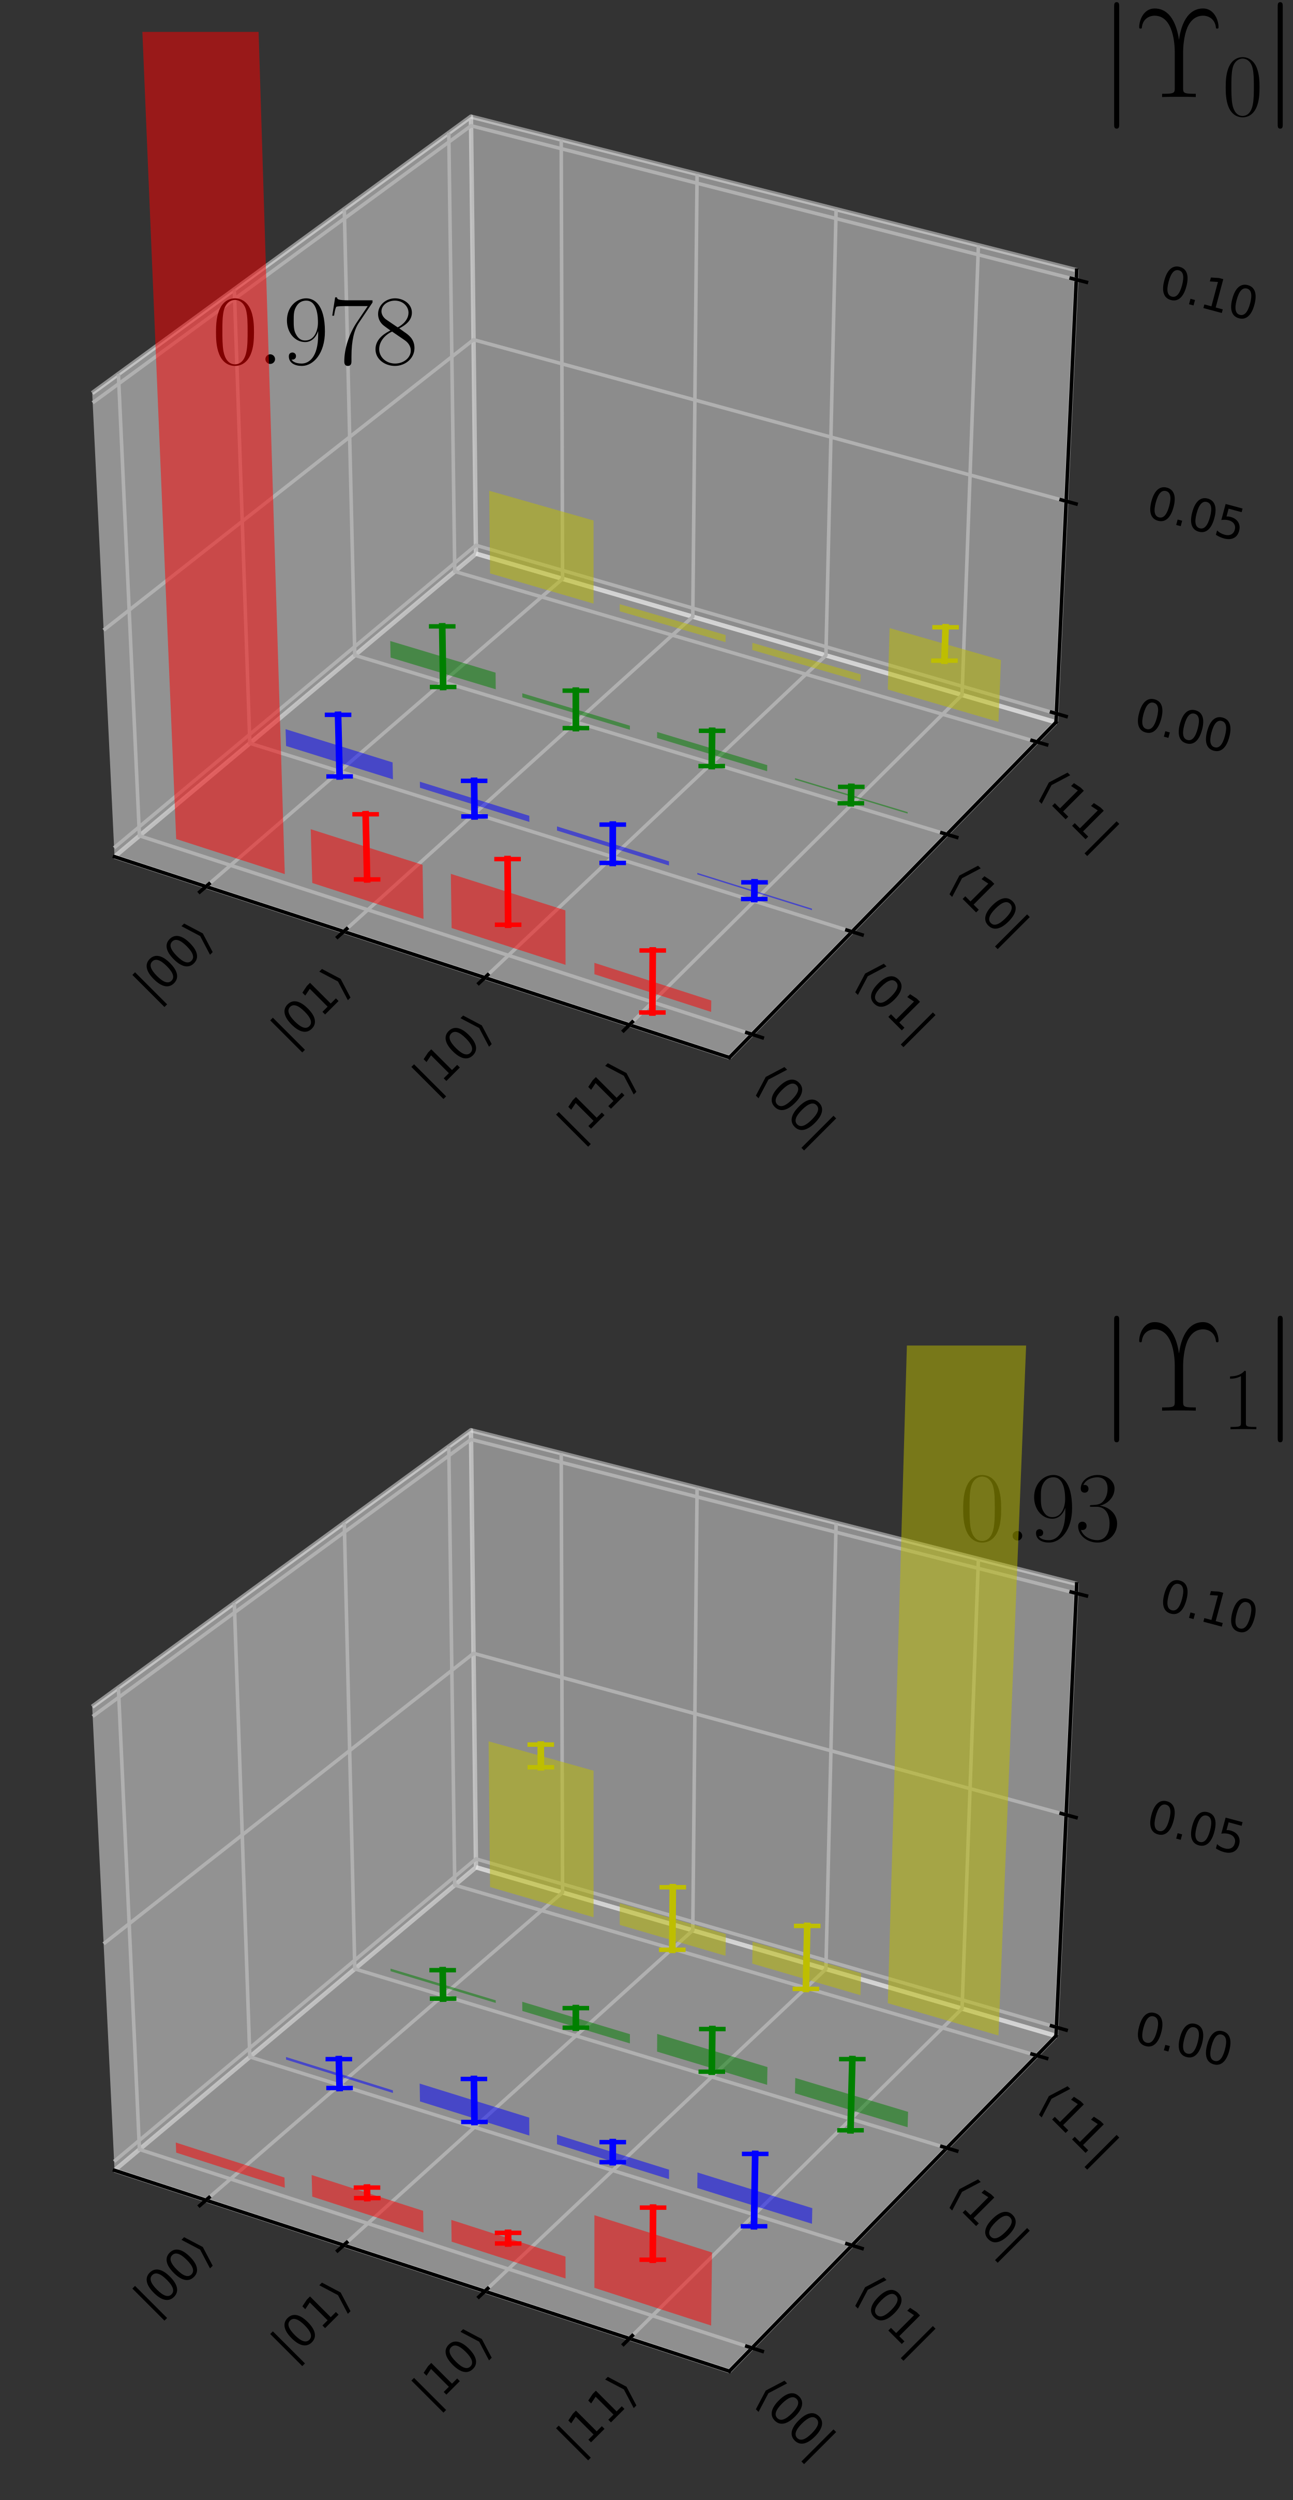 <?xml version="1.0" encoding="utf-8" standalone="no"?>
<!DOCTYPE svg PUBLIC "-//W3C//DTD SVG 1.1//EN"
  "http://www.w3.org/Graphics/SVG/1.1/DTD/svg11.dtd">
<svg height="564.289pt" version="1.1" viewBox="0 0 291.894 564.289" width="291.894pt" xmlns="http://www.w3.org/2000/svg" xmlns:xlink="http://www.w3.org/1999/xlink">
 <rect x="0" y="0" width="291.894" height="564.289" fill="#333333" stroke="none"/>
 <defs>
  <style type="text/css">*{stroke-linecap:butt;stroke-linejoin:round;}</style>
 </defs>
 <g id="figure_1">
  <g id="patch_1">
   <path d="M 0 564.289 
L 291.894 564.289 
L 291.894 0 
L 0 0 
z
" style="fill:none;"/>
  </g>
  <g id="patch_2">
   <path d="M 7.2 254.291 
L 254.291 254.291 
L 254.291 7.2 
L 7.2 7.2 
z
" style="fill:none;"/>
  </g>
  <g id="pane3d_1">
   <g id="patch_3">
    <path d="M 25.857 193.366 
L 107.455 124.97 
L 106.32 26.329 
L 20.818 88.725 
" style="fill:#f2f2f2;opacity:0.5;stroke:#f2f2f2;stroke-linejoin:miter;"/>
   </g>
  </g>
  <g id="pane3d_2">
   <g id="patch_4">
    <path d="M 107.455 124.97 
L 238.389 163.027 
L 243.062 60.989 
L 106.32 26.329 
" style="fill:#e6e6e6;opacity:0.5;stroke:#e6e6e6;stroke-linejoin:miter;"/>
   </g>
  </g>
  <g id="pane3d_3">
   <g id="patch_5">
    <path d="M 25.857 193.366 
L 164.654 238.697 
L 238.389 163.027 
L 107.455 124.97 
" style="fill:#ececec;opacity:0.5;stroke:#ececec;stroke-linejoin:miter;"/>
   </g>
  </g>
  <g id="axis3d_1">
   <g id="line2d_1">
    <path d="M 25.857 193.366 
L 164.654 238.697 
" style="fill:none;stroke:#000000;stroke-linecap:square;stroke-width:0.8;"/>
   </g>
   <g id="Line3DCollection_1">
    <path d="M 46.496 200.107 
L 126.998 130.65 
L 126.694 31.494 
" style="fill:none;stroke:#b0b0b0;stroke-width:0.8;"/>
    <path d="M 77.595 210.264 
L 156.397 139.195 
L 157.365 39.268 
" style="fill:none;stroke:#b0b0b0;stroke-width:0.8;"/>
    <path d="M 109.451 220.668 
L 186.451 147.931 
L 188.751 47.223 
" style="fill:none;stroke:#b0b0b0;stroke-width:0.8;"/>
    <path d="M 142.092 231.329 
L 217.184 156.864 
L 220.877 55.366 
" style="fill:none;stroke:#b0b0b0;stroke-width:0.8;"/>
   </g>
   <g id="xtick_1">
    <g id="line2d_2">
     <path d="M 47.198 199.502 
L 45.091 201.32 
" style="fill:none;stroke:#000000;stroke-linecap:square;stroke-width:0.8;"/>
    </g>
    <g id="text_1">
     <!-- $|00\rangle$ -->
     <g transform="translate(34.538 226.551)rotate(-45)scale(0.1 -0.1)">
      <defs>
       <path d="M 1344 4891 
L 1344 -1509 
L 813 -1509 
L 813 4891 
L 1344 4891 
z
" id="DejaVuSans-7c" transform="scale(0.016)"/>
       <path d="M 2034 4250 
Q 1547 4250 1301 3770 
Q 1056 3291 1056 2328 
Q 1056 1369 1301 889 
Q 1547 409 2034 409 
Q 2525 409 2770 889 
Q 3016 1369 3016 2328 
Q 3016 3291 2770 3770 
Q 2525 4250 2034 4250 
z
M 2034 4750 
Q 2819 4750 3233 4129 
Q 3647 3509 3647 2328 
Q 3647 1150 3233 529 
Q 2819 -91 2034 -91 
Q 1250 -91 836 529 
Q 422 1150 422 2328 
Q 422 3509 836 4129 
Q 1250 4750 2034 4750 
z
" id="DejaVuSans-30" transform="scale(0.016)"/>
       <path d="M 1925 2006 
L 1044 -844 
L 513 -844 
L 1394 2006 
L 513 4856 
L 1044 4856 
L 1925 2006 
z
" id="DejaVuSans-27e9" transform="scale(0.016)"/>
      </defs>
      <use transform="translate(0 0.578)" xlink:href="#DejaVuSans-7c"/>
      <use transform="translate(33.691 0.578)" xlink:href="#DejaVuSans-30"/>
      <use transform="translate(97.314 0.578)" xlink:href="#DejaVuSans-30"/>
      <use transform="translate(160.938 0.578)" xlink:href="#DejaVuSans-27e9"/>
     </g>
    </g>
   </g>
   <g id="xtick_2">
    <g id="line2d_3">
     <path d="M 78.282 209.644 
L 76.217 211.506 
" style="fill:none;stroke:#000000;stroke-linecap:square;stroke-width:0.8;"/>
    </g>
    <g id="text_2">
     <!-- $|01\rangle$ -->
     <g transform="translate(65.652 236.808)rotate(-45)scale(0.1 -0.1)">
      <defs>
       <path d="M 794 531 
L 1825 531 
L 1825 4091 
L 703 3866 
L 703 4441 
L 1819 4666 
L 2450 4666 
L 2450 531 
L 3481 531 
L 3481 0 
L 794 0 
L 794 531 
z
" id="DejaVuSans-31" transform="scale(0.016)"/>
      </defs>
      <use transform="translate(0 0.578)" xlink:href="#DejaVuSans-7c"/>
      <use transform="translate(33.691 0.578)" xlink:href="#DejaVuSans-30"/>
      <use transform="translate(97.314 0.578)" xlink:href="#DejaVuSans-31"/>
      <use transform="translate(160.938 0.578)" xlink:href="#DejaVuSans-27e9"/>
     </g>
    </g>
   </g>
   <g id="xtick_3">
    <g id="line2d_4">
     <path d="M 110.123 220.033 
L 108.103 221.94 
" style="fill:none;stroke:#000000;stroke-linecap:square;stroke-width:0.8;"/>
    </g>
    <g id="text_3">
     <!-- $|10\rangle$ -->
     <g transform="translate(97.525 247.316)rotate(-45)scale(0.1 -0.1)">
      <use transform="translate(0 0.578)" xlink:href="#DejaVuSans-7c"/>
      <use transform="translate(33.691 0.578)" xlink:href="#DejaVuSans-31"/>
      <use transform="translate(97.314 0.578)" xlink:href="#DejaVuSans-30"/>
      <use transform="translate(160.938 0.578)" xlink:href="#DejaVuSans-27e9"/>
     </g>
    </g>
   </g>
   <g id="xtick_4">
    <g id="line2d_5">
     <path d="M 142.748 230.678 
L 140.777 232.633 
" style="fill:none;stroke:#000000;stroke-linecap:square;stroke-width:0.8;"/>
    </g>
    <g id="text_4">
     <!-- $|11\rangle$ -->
     <g transform="translate(130.186 258.083)rotate(-45)scale(0.1 -0.1)">
      <use transform="translate(0 0.578)" xlink:href="#DejaVuSans-7c"/>
      <use transform="translate(33.691 0.578)" xlink:href="#DejaVuSans-31"/>
      <use transform="translate(97.314 0.578)" xlink:href="#DejaVuSans-31"/>
      <use transform="translate(160.938 0.578)" xlink:href="#DejaVuSans-27e9"/>
     </g>
    </g>
   </g>
  </g>
  <g id="axis3d_2">
   <g id="line2d_6">
    <path d="M 238.389 163.027 
L 164.654 238.697 
" style="fill:none;stroke:#000000;stroke-linecap:square;stroke-width:0.8;"/>
   </g>
   <g id="Line3DCollection_2">
    <path d="M 26.731 84.41 
L 31.48 188.653 
L 169.756 233.462 
" style="fill:none;stroke:#b0b0b0;stroke-width:0.8;"/>
    <path d="M 52.896 65.316 
L 56.398 167.766 
L 192.329 210.297 
" style="fill:none;stroke:#b0b0b0;stroke-width:0.8;"/>
    <path d="M 77.725 47.197 
L 80.096 147.902 
L 213.739 188.324 
" style="fill:none;stroke:#b0b0b0;stroke-width:0.8;"/>
    <path d="M 101.316 29.982 
L 102.661 128.987 
L 234.076 167.454 
" style="fill:none;stroke:#b0b0b0;stroke-width:0.8;"/>
   </g>
   <g id="xtick_5">
    <g id="line2d_7">
     <path d="M 168.591 233.084 
L 172.09 234.218 
" style="fill:none;stroke:#000000;stroke-linecap:square;stroke-width:0.8;"/>
    </g>
    <g id="text_5">
     <!-- $\langle00|$ -->
     <g transform="translate(169.91 244.741)rotate(-315)scale(0.1 -0.1)">
      <defs>
       <path d="M 572 2006 
L 1453 4856 
L 1984 4856 
L 1103 2006 
L 1984 -844 
L 1453 -844 
L 572 2006 
z
" id="DejaVuSans-27e8" transform="scale(0.016)"/>
      </defs>
      <use transform="translate(0 0.578)" xlink:href="#DejaVuSans-27e8"/>
      <use transform="translate(39.014 0.578)" xlink:href="#DejaVuSans-30"/>
      <use transform="translate(102.637 0.578)" xlink:href="#DejaVuSans-30"/>
      <use transform="translate(166.26 0.578)" xlink:href="#DejaVuSans-7c"/>
     </g>
    </g>
   </g>
   <g id="xtick_6">
    <g id="line2d_8">
     <path d="M 191.185 209.939 
L 194.619 211.014 
" style="fill:none;stroke:#000000;stroke-linecap:square;stroke-width:0.8;"/>
    </g>
    <g id="text_6">
     <!-- $\langle 01|$ -->
     <g transform="translate(192.341 221.416)rotate(-315)scale(0.1 -0.1)">
      <use transform="translate(0 0.578)" xlink:href="#DejaVuSans-27e8"/>
      <use transform="translate(39.014 0.578)" xlink:href="#DejaVuSans-30"/>
      <use transform="translate(102.637 0.578)" xlink:href="#DejaVuSans-31"/>
      <use transform="translate(166.26 0.578)" xlink:href="#DejaVuSans-7c"/>
     </g>
    </g>
   </g>
   <g id="xtick_7">
    <g id="line2d_9">
     <path d="M 212.616 187.984 
L 215.989 189.005 
" style="fill:none;stroke:#000000;stroke-linecap:square;stroke-width:0.8;"/>
    </g>
    <g id="text_7">
     <!-- $\langle 10|$ -->
     <g transform="translate(213.617 199.291)rotate(-315)scale(0.1 -0.1)">
      <use transform="translate(0 0.578)" xlink:href="#DejaVuSans-27e8"/>
      <use transform="translate(39.014 0.578)" xlink:href="#DejaVuSans-31"/>
      <use transform="translate(102.637 0.578)" xlink:href="#DejaVuSans-30"/>
      <use transform="translate(166.26 0.578)" xlink:href="#DejaVuSans-7c"/>
     </g>
    </g>
   </g>
   <g id="xtick_8">
    <g id="line2d_10">
     <path d="M 232.973 167.131 
L 236.285 168.1 
" style="fill:none;stroke:#000000;stroke-linecap:square;stroke-width:0.8;"/>
    </g>
    <g id="text_8">
     <!-- $\langle 11|$ -->
     <g transform="translate(233.825 178.277)rotate(-315)scale(0.1 -0.1)">
      <use transform="translate(0 0.578)" xlink:href="#DejaVuSans-27e8"/>
      <use transform="translate(39.014 0.578)" xlink:href="#DejaVuSans-31"/>
      <use transform="translate(102.637 0.578)" xlink:href="#DejaVuSans-31"/>
      <use transform="translate(166.26 0.578)" xlink:href="#DejaVuSans-7c"/>
     </g>
    </g>
   </g>
  </g>
  <g id="axis3d_3">
   <g id="line2d_11">
    <path d="M 238.389 163.027 
L 243.062 60.989 
" style="fill:none;stroke:#000000;stroke-linecap:square;stroke-width:0.8;"/>
   </g>
   <g id="Line3DCollection_3">
    <path d="M 238.479 161.072 
L 107.433 123.076 
L 25.761 191.365 
" style="fill:none;stroke:#b0b0b0;stroke-width:0.8;"/>
    <path d="M 240.675 113.126 
L 106.899 76.678 
L 23.395 142.236 
" style="fill:none;stroke:#b0b0b0;stroke-width:0.8;"/>
    <path d="M 242.964 63.12 
L 106.344 28.384 
L 20.923 90.913 
" style="fill:none;stroke:#b0b0b0;stroke-width:0.8;"/>
   </g>
   <g id="xtick_9">
    <g id="line2d_12">
     <path d="M 237.379 160.753 
L 240.681 161.711 
" style="fill:none;stroke:#000000;stroke-linecap:square;stroke-width:0.8;"/>
    </g>
    <g id="text_9">
     <!-- 0.00 -->
     <g transform="translate(255.54 164.349)rotate(-345)scale(0.1 -0.1)">
      <defs>
       <path d="M 684 794 
L 1344 794 
L 1344 0 
L 684 0 
L 684 794 
z
" id="DejaVuSans-2e" transform="scale(0.016)"/>
      </defs>
      <use xlink:href="#DejaVuSans-30"/>
      <use x="63.623" xlink:href="#DejaVuSans-2e"/>
      <use x="95.41" xlink:href="#DejaVuSans-30"/>
      <use x="159.033" xlink:href="#DejaVuSans-30"/>
     </g>
    </g>
   </g>
   <g id="xtick_10">
    <g id="line2d_13">
     <path d="M 239.551 112.82 
L 242.925 113.739 
" style="fill:none;stroke:#000000;stroke-linecap:square;stroke-width:0.8;"/>
    </g>
    <g id="text_10">
     <!-- 0.05 -->
     <g transform="translate(258.321 116.565)rotate(-345)scale(0.1 -0.1)">
      <defs>
       <path d="M 691 4666 
L 3169 4666 
L 3169 4134 
L 1269 4134 
L 1269 2991 
Q 1406 3038 1543 3061 
Q 1681 3084 1819 3084 
Q 2600 3084 3056 2656 
Q 3513 2228 3513 1497 
Q 3513 744 3044 326 
Q 2575 -91 1722 -91 
Q 1428 -91 1123 -41 
Q 819 9 494 109 
L 494 744 
Q 775 591 1075 516 
Q 1375 441 1709 441 
Q 2250 441 2565 725 
Q 2881 1009 2881 1497 
Q 2881 1984 2565 2268 
Q 2250 2553 1709 2553 
Q 1456 2553 1204 2497 
Q 953 2441 691 2322 
L 691 4666 
z
" id="DejaVuSans-35" transform="scale(0.016)"/>
      </defs>
      <use xlink:href="#DejaVuSans-30"/>
      <use x="63.623" xlink:href="#DejaVuSans-2e"/>
      <use x="95.41" xlink:href="#DejaVuSans-30"/>
      <use x="159.033" xlink:href="#DejaVuSans-35"/>
     </g>
    </g>
   </g>
   <g id="xtick_11">
    <g id="line2d_14">
     <path d="M 241.815 62.828 
L 245.265 63.705 
" style="fill:none;stroke:#000000;stroke-linecap:square;stroke-width:0.8;"/>
    </g>
    <g id="text_11">
     <!-- 0.10 -->
     <g transform="translate(261.221 66.739)rotate(-345)scale(0.1 -0.1)">
      <use xlink:href="#DejaVuSans-30"/>
      <use x="63.623" xlink:href="#DejaVuSans-2e"/>
      <use x="95.41" xlink:href="#DejaVuSans-31"/>
      <use x="159.033" xlink:href="#DejaVuSans-30"/>
     </g>
    </g>
   </g>
  </g>
  <g id="axes_1">
   <g id="line2d_15">
    <path clip-path="url(#p46cfccfe9d)" style="fill:none;stroke:#ff0000;stroke-linecap:square;stroke-width:1.5;"/>
    <defs>
     <path d="M 3 0 
L -3 -0 
" id="m1742c329cd" style="stroke:#ff0000;"/>
    </defs>
    <g clip-path="url(#p46cfccfe9d)"/>
   </g>
   <g id="line2d_16">
    <path clip-path="url(#p46cfccfe9d)" d="M 82.541 183.79 
L 82.876 198.494 
" style="fill:none;stroke:#ff0000;stroke-linecap:square;stroke-width:1.5;"/>
    <g clip-path="url(#p46cfccfe9d)">
     <use style="fill:#ff0000;stroke:#ff0000;" x="82.541" xlink:href="#m1742c329cd" y="183.79"/>
     <use style="fill:#ff0000;stroke:#ff0000;" x="82.876" xlink:href="#m1742c329cd" y="198.494"/>
    </g>
   </g>
   <g id="line2d_17">
    <path clip-path="url(#p46cfccfe9d)" d="M 114.581 193.911 
L 114.71 208.727 
" style="fill:none;stroke:#ff0000;stroke-linecap:square;stroke-width:1.5;"/>
    <g clip-path="url(#p46cfccfe9d)">
     <use style="fill:#ff0000;stroke:#ff0000;" x="114.581" xlink:href="#m1742c329cd" y="193.911"/>
     <use style="fill:#ff0000;stroke:#ff0000;" x="114.71" xlink:href="#m1742c329cd" y="208.727"/>
    </g>
   </g>
   <g id="line2d_18">
    <path clip-path="url(#p46cfccfe9d)" d="M 147.354 214.539 
L 147.271 228.536 
" style="fill:none;stroke:#ff0000;stroke-linecap:square;stroke-width:1.5;"/>
    <g clip-path="url(#p46cfccfe9d)">
     <use style="fill:#ff0000;stroke:#ff0000;" x="147.354" xlink:href="#m1742c329cd" y="214.539"/>
     <use style="fill:#ff0000;stroke:#ff0000;" x="147.271" xlink:href="#m1742c329cd" y="228.536"/>
    </g>
   </g>
   <g id="line2d_19">
    <path clip-path="url(#p46cfccfe9d)" d="M 76.316 161.346 
L 76.669 175.252 
" style="fill:none;stroke:#0000ff;stroke-linecap:square;stroke-width:1.5;"/>
    <defs>
     <path d="M 3 0 
L -3 -0 
" id="meba7ae4711" style="stroke:#0000ff;"/>
    </defs>
    <g clip-path="url(#p46cfccfe9d)">
     <use style="fill:#0000ff;stroke:#0000ff;" x="76.316" xlink:href="#meba7ae4711" y="161.346"/>
     <use style="fill:#0000ff;stroke:#0000ff;" x="76.669" xlink:href="#meba7ae4711" y="175.252"/>
    </g>
   </g>
   <g id="line2d_20">
    <path clip-path="url(#p46cfccfe9d)" d="M 107.031 176.252 
L 107.127 184.28 
" style="fill:none;stroke:#0000ff;stroke-linecap:square;stroke-width:1.5;"/>
    <g clip-path="url(#p46cfccfe9d)">
     <use style="fill:#0000ff;stroke:#0000ff;" x="107.031" xlink:href="#meba7ae4711" y="176.252"/>
     <use style="fill:#0000ff;stroke:#0000ff;" x="107.127" xlink:href="#meba7ae4711" y="184.28"/>
    </g>
   </g>
   <g id="line2d_21">
    <path clip-path="url(#p46cfccfe9d)" d="M 138.332 186.122 
L 138.316 194.776 
" style="fill:none;stroke:#0000ff;stroke-linecap:square;stroke-width:1.5;"/>
    <g clip-path="url(#p46cfccfe9d)">
     <use style="fill:#0000ff;stroke:#0000ff;" x="138.332" xlink:href="#meba7ae4711" y="186.122"/>
     <use style="fill:#0000ff;stroke:#0000ff;" x="138.316" xlink:href="#meba7ae4711" y="194.776"/>
    </g>
   </g>
   <g id="line2d_22">
    <path clip-path="url(#p46cfccfe9d)" d="M 170.332 199.157 
L 170.271 202.925 
" style="fill:none;stroke:#0000ff;stroke-linecap:square;stroke-width:1.5;"/>
    <g clip-path="url(#p46cfccfe9d)">
     <use style="fill:#0000ff;stroke:#0000ff;" x="170.332" xlink:href="#meba7ae4711" y="199.157"/>
     <use style="fill:#0000ff;stroke:#0000ff;" x="170.271" xlink:href="#meba7ae4711" y="202.925"/>
    </g>
   </g>
   <g id="line2d_23">
    <path clip-path="url(#p46cfccfe9d)" d="M 99.832 141.38 
L 100.035 155.062 
" style="fill:none;stroke:#008000;stroke-linecap:square;stroke-width:1.5;"/>
    <defs>
     <path d="M 3 0 
L -3 -0 
" id="m998e2f1b84" style="stroke:#008000;"/>
    </defs>
    <g clip-path="url(#p46cfccfe9d)">
     <use style="fill:#008000;stroke:#008000;" x="99.832" xlink:href="#m998e2f1b84" y="141.38"/>
     <use style="fill:#008000;stroke:#008000;" x="100.035" xlink:href="#m998e2f1b84" y="155.062"/>
    </g>
   </g>
   <g id="line2d_24">
    <path clip-path="url(#p46cfccfe9d)" d="M 129.991 155.891 
L 130.006 164.344 
" style="fill:none;stroke:#008000;stroke-linecap:square;stroke-width:1.5;"/>
    <g clip-path="url(#p46cfccfe9d)">
     <use style="fill:#008000;stroke:#008000;" x="129.991" xlink:href="#m998e2f1b84" y="155.891"/>
     <use style="fill:#008000;stroke:#008000;" x="130.006" xlink:href="#m998e2f1b84" y="164.344"/>
    </g>
   </g>
   <g id="line2d_25">
    <path clip-path="url(#p46cfccfe9d)" d="M 160.765 164.956 
L 160.672 172.913 
" style="fill:none;stroke:#008000;stroke-linecap:square;stroke-width:1.5;"/>
    <g clip-path="url(#p46cfccfe9d)">
     <use style="fill:#008000;stroke:#008000;" x="160.765" xlink:href="#m998e2f1b84" y="164.956"/>
     <use style="fill:#008000;stroke:#008000;" x="160.672" xlink:href="#m998e2f1b84" y="172.913"/>
    </g>
   </g>
   <g id="line2d_26">
    <path clip-path="url(#p46cfccfe9d)" d="M 192.175 177.602 
L 192.08 181.309 
" style="fill:none;stroke:#008000;stroke-linecap:square;stroke-width:1.5;"/>
    <g clip-path="url(#p46cfccfe9d)">
     <use style="fill:#008000;stroke:#008000;" x="192.175" xlink:href="#m998e2f1b84" y="177.602"/>
     <use style="fill:#008000;stroke:#008000;" x="192.08" xlink:href="#m998e2f1b84" y="181.309"/>
    </g>
   </g>
   <g id="line2d_27">
    <path clip-path="url(#p46cfccfe9d)" d="M 213.466 141.589 
L 213.206 149.117 
" style="fill:none;stroke:#bfbf00;stroke-linecap:square;stroke-width:1.5;"/>
    <defs>
     <path d="M 3 0 
L -3 -0 
" id="m2bb33b32d9" style="stroke:#bfbf00;"/>
    </defs>
    <g clip-path="url(#p46cfccfe9d)">
     <use style="fill:#bfbf00;stroke:#bfbf00;" x="213.466" xlink:href="#m2bb33b32d9" y="141.589"/>
     <use style="fill:#bfbf00;stroke:#bfbf00;" x="213.206" xlink:href="#m2bb33b32d9" y="149.117"/>
    </g>
   </g>
   <g id="patch_6">
    <path clip-path="url(#p46cfccfe9d)" d="M 110.632 129.422 
L 133.995 136.244 
L 133.994 117.485 
L 110.443 110.773 
L 110.632 129.422 
" style="fill:#bfbf00;opacity:0.5;"/>
   </g>
   <g id="text_12">
    <!-- $0.978$ -->
    <g transform="translate(47.912 82.146)scale(0.22 -0.22)">
     <defs>
      <path d="M 2688 2038 
C 2688 2430 2682 3099 2413 3613 
C 2176 4063 1798 4224 1466 4224 
C 1158 4224 768 4082 525 3620 
C 269 3137 243 2539 243 2038 
C 243 1671 250 1112 448 623 
C 723 -39 1216 -128 1466 -128 
C 1760 -128 2208 -7 2470 604 
C 2662 1048 2688 1568 2688 2038 
z
M 1466 -26 
C 1056 -26 813 328 723 816 
C 653 1196 653 1749 653 2109 
C 653 2604 653 3015 736 3407 
C 858 3954 1216 4121 1466 4121 
C 1728 4121 2067 3947 2189 3420 
C 2272 3054 2278 2623 2278 2109 
C 2278 1691 2278 1176 2202 797 
C 2067 96 1690 -26 1466 -26 
z
" id="CMR17-30" transform="scale(0.016)"/>
      <path d="M 1178 307 
C 1178 492 1024 620 870 620 
C 685 620 557 467 557 313 
C 557 128 710 0 864 0 
C 1050 0 1178 153 1178 307 
z
" id="CMMI12-3a" transform="scale(0.016)"/>
      <path d="M 2253 1871 
C 2253 448 1670 25 1190 25 
C 1043 25 685 43 538 281 
C 704 256 826 345 826 505 
C 826 678 685 736 595 736 
C 538 736 365 710 365 492 
C 365 68 742 -128 1203 -128 
C 1939 -128 2688 665 2688 2090 
C 2688 3857 1971 4224 1485 4224 
C 851 4224 243 3664 243 2800 
C 243 2000 762 1408 1414 1408 
C 1952 1408 2189 1910 2253 2122 
L 2253 1871 
z
M 1427 1510 
C 1254 1510 1011 1542 813 1929 
C 678 2181 678 2477 678 2793 
C 678 3174 678 3438 858 3722 
C 947 3857 1114 4076 1485 4076 
C 2240 4076 2240 2909 2240 2651 
C 2240 2193 2035 1510 1427 1510 
z
" id="CMR17-39" transform="scale(0.016)"/>
      <path d="M 2886 3955 
L 2886 4096 
L 1382 4096 
C 634 4096 621 4166 595 4288 
L 480 4288 
L 294 3104 
L 410 3104 
C 429 3226 474 3552 550 3673 
C 589 3724 1062 3724 1171 3724 
L 2579 3724 
L 1869 2670 
C 1395 1961 1069 1003 1069 166 
C 1069 89 1069 -128 1299 -128 
C 1530 -128 1530 89 1530 172 
L 1530 466 
C 1530 1514 1709 2204 2003 2644 
L 2886 3955 
z
" id="CMR17-37" transform="scale(0.016)"/>
      <path d="M 1741 2289 
C 2144 2494 2554 2803 2554 3298 
C 2554 3884 1990 4224 1472 4224 
C 890 4224 378 3800 378 3215 
C 378 3054 416 2777 666 2533 
C 730 2469 998 2276 1171 2154 
C 883 2006 211 1652 211 945 
C 211 282 838 -128 1459 -128 
C 2144 -128 2720 366 2720 1022 
C 2720 1607 2330 1877 2074 2051 
L 1741 2289 
z
M 902 2855 
C 851 2887 595 3086 595 3388 
C 595 3781 998 4076 1459 4076 
C 1965 4076 2336 3716 2336 3298 
C 2336 2700 1670 2359 1638 2359 
C 1632 2359 1626 2359 1574 2398 
L 902 2855 
z
M 2080 1536 
C 2176 1466 2483 1253 2483 861 
C 2483 385 2010 25 1472 25 
C 890 25 448 443 448 951 
C 448 1459 838 1884 1280 2083 
L 2080 1536 
z
" id="CMR17-38" transform="scale(0.016)"/>
     </defs>
     <use transform="scale(0.996)" xlink:href="#CMR17-30"/>
     <use transform="translate(45.69 0)scale(0.996)" xlink:href="#CMMI12-3a"/>
     <use transform="translate(72.788 0)scale(0.996)" xlink:href="#CMR17-39"/>
     <use transform="translate(118.478 0)scale(0.996)" xlink:href="#CMR17-37"/>
     <use transform="translate(164.169 0)scale(0.996)" xlink:href="#CMR17-38"/>
    </g>
   </g>
   <g id="text_13">
    <!-- $|\Upsilon_0|$ -->
    <g transform="translate(248.116 21.903)scale(0.28 -0.28)">
     <defs>
      <path d="M 1018 4569 
C 1018 4684 1018 4800 890 4800 
C 762 4800 762 4684 762 4569 
L 762 -1370 
C 762 -1485 762 -1600 890 -1600 
C 1018 -1600 1018 -1485 1018 -1370 
L 1018 4569 
z
" id="CMSY10-6a" transform="scale(0.016)"/>
      <path d="M 2515 2262 
C 2515 2544 2554 3089 2726 3506 
C 2906 3922 3187 4115 3533 4115 
C 3738 4115 4115 3999 4173 3531 
C 4179 3480 4179 3461 4237 3461 
C 4301 3461 4307 3480 4307 3544 
C 4307 3884 4083 4480 3526 4480 
C 2554 4480 2355 3236 2310 2909 
L 2304 2909 
C 2253 3243 2048 4480 1075 4480 
C 512 4480 294 3877 294 3544 
C 294 3480 301 3461 365 3461 
C 422 3461 422 3480 429 3531 
C 486 4006 864 4115 1069 4115 
C 2029 4115 2093 2647 2093 2262 
L 2093 461 
C 2093 230 2080 166 1594 166 
L 1453 166 
L 1453 0 
C 1722 12 2035 12 2304 12 
C 2573 12 2886 12 3155 0 
L 3155 166 
L 3014 166 
C 2528 166 2515 230 2515 461 
L 2515 2262 
z
" id="CMR17-7" transform="scale(0.016)"/>
     </defs>
     <use transform="scale(0.996)" xlink:href="#CMSY10-6a"/>
     <use transform="translate(27.674 0)scale(0.996)" xlink:href="#CMR17-7"/>
     <use transform="translate(99.389 -14.944)scale(0.697)" xlink:href="#CMR17-30"/>
     <use transform="translate(131.87 0)scale(0.996)" xlink:href="#CMSY10-6a"/>
    </g>
   </g>
   <g id="patch_7">
    <path clip-path="url(#p46cfccfe9d)" d="M 139.9 137.968 
L 163.785 144.942 
L 163.806 143.335 
L 139.904 136.37 
L 139.9 137.968 
" style="fill:#bfbf00;opacity:0.5;"/>
   </g>
   <g id="patch_8">
    <path clip-path="url(#p46cfccfe9d)" d="M 169.823 146.705 
L 194.247 153.837 
L 194.289 152.218 
L 169.848 145.095 
L 169.823 146.705 
" style="fill:#bfbf00;opacity:0.5;"/>
   </g>
   <g id="patch_9">
    <path clip-path="url(#p46cfccfe9d)" d="M 88.174 148.422 
L 111.913 155.585 
L 111.876 151.828 
L 88.099 144.687 
L 88.174 148.422 
" style="fill:#008000;opacity:0.5;"/>
   </g>
   <g id="patch_10">
    <path clip-path="url(#p46cfccfe9d)" d="M 117.915 157.396 
L 142.197 164.723 
L 142.2 163.803 
L 117.908 156.481 
L 117.915 157.396 
" style="fill:#008000;opacity:0.5;"/>
   </g>
   <g id="patch_11">
    <path clip-path="url(#p46cfccfe9d)" d="M 200.422 155.64 
L 225.403 162.934 
L 225.963 148.981 
L 200.824 141.77 
L 200.422 155.64 
" style="fill:#bfbf00;opacity:0.5;"/>
   </g>
   <g id="patch_12">
    <path clip-path="url(#p46cfccfe9d)" d="M 148.337 166.575 
L 173.182 174.072 
L 173.206 172.703 
L 148.346 165.215 
L 148.337 166.575 
" style="fill:#008000;opacity:0.5;"/>
   </g>
   <g id="patch_13">
    <path clip-path="url(#p46cfccfe9d)" d="M 64.583 168.38 
L 88.707 175.91 
L 88.631 172.091 
L 64.467 164.584 
L 64.583 168.38 
" style="fill:#0000ff;opacity:0.5;"/>
   </g>
   <g id="patch_14">
    <path clip-path="url(#p46cfccfe9d)" d="M 179.465 175.968 
L 204.892 183.639 
L 204.902 183.31 
L 179.472 175.64 
L 179.465 175.968 
" style="fill:#008000;opacity:0.5;"/>
   </g>
   <g id="patch_15">
    <path clip-path="url(#p46cfccfe9d)" d="M 94.808 177.814 
L 119.499 185.521 
L 119.49 184.14 
L 94.784 176.442 
L 94.808 177.814 
" style="fill:#0000ff;opacity:0.5;"/>
   </g>
   <g id="patch_16">
    <path clip-path="url(#p46cfccfe9d)" d="M 125.744 187.47 
L 151.021 195.36 
L 151.028 194.418 
L 125.74 186.534 
L 125.744 187.47 
" style="fill:#0000ff;opacity:0.5;"/>
   </g>
   <g id="patch_17">
    <path clip-path="url(#p46cfccfe9d)" d="M 157.415 197.356 
L 183.3 205.436 
L 183.307 205.101 
L 157.419 197.023 
L 157.415 197.356 
" style="fill:#0000ff;opacity:0.5;"/>
   </g>
   <g id="patch_18">
    <path clip-path="url(#p46cfccfe9d)" d="M 70.493 199.3 
L 95.601 207.418 
L 95.391 195.208 
L 70.149 187.164 
L 70.493 199.3 
" style="fill:#ff0000;opacity:0.5;"/>
   </g>
   <g id="patch_19">
    <path clip-path="url(#p46cfccfe9d)" d="M 101.954 209.471 
L 127.675 217.787 
L 127.639 205.484 
L 101.778 197.243 
L 101.954 209.471 
" style="fill:#ff0000;opacity:0.5;"/>
   </g>
   <g id="patch_20">
    <path clip-path="url(#p46cfccfe9d)" d="M 134.184 219.891 
L 160.539 228.411 
L 160.57 225.833 
L 134.184 217.328 
L 134.184 219.891 
" style="fill:#ff0000;opacity:0.5;"/>
   </g>
   <g id="patch_21">
    <path clip-path="url(#p46cfccfe9d)" d="M 39.773 189.369 
L 64.291 197.295 
L 13.491 -1435.614 
L -27.761 -1422.807 
L 39.773 189.369 
" style="fill:#ff0000;opacity:0.5;"/>
   </g>
  </g>
  <g id="patch_22">
   <path d="M 7.2 550.8 
L 254.291 550.8 
L 254.291 303.709 
L 7.2 303.709 
z
" style="fill:none;"/>
  </g>
  <g id="pane3d_4">
   <g id="patch_23">
    <path d="M 25.857 489.875 
L 107.455 421.479 
L 106.32 322.838 
L 20.818 385.234 
" style="fill:#f2f2f2;opacity:0.5;stroke:#f2f2f2;stroke-linejoin:miter;"/>
   </g>
  </g>
  <g id="pane3d_5">
   <g id="patch_24">
    <path d="M 107.455 421.479 
L 238.389 459.536 
L 243.062 357.499 
L 106.32 322.838 
" style="fill:#e6e6e6;opacity:0.5;stroke:#e6e6e6;stroke-linejoin:miter;"/>
   </g>
  </g>
  <g id="pane3d_6">
   <g id="patch_25">
    <path d="M 25.857 489.875 
L 164.654 535.207 
L 238.389 459.536 
L 107.455 421.479 
" style="fill:#ececec;opacity:0.5;stroke:#ececec;stroke-linejoin:miter;"/>
   </g>
  </g>
  <g id="axis3d_4">
   <g id="line2d_28">
    <path d="M 25.857 489.875 
L 164.654 535.207 
" style="fill:none;stroke:#000000;stroke-linecap:square;stroke-width:0.8;"/>
   </g>
   <g id="Line3DCollection_4">
    <path d="M 46.496 496.616 
L 126.998 427.159 
L 126.694 328.003 
" style="fill:none;stroke:#b0b0b0;stroke-width:0.8;"/>
    <path d="M 77.595 506.773 
L 156.397 435.704 
L 157.365 335.777 
" style="fill:none;stroke:#b0b0b0;stroke-width:0.8;"/>
    <path d="M 109.451 517.177 
L 186.451 444.44 
L 188.751 343.732 
" style="fill:none;stroke:#b0b0b0;stroke-width:0.8;"/>
    <path d="M 142.092 527.838 
L 217.184 453.373 
L 220.877 351.875 
" style="fill:none;stroke:#b0b0b0;stroke-width:0.8;"/>
   </g>
   <g id="xtick_12">
    <g id="line2d_29">
     <path d="M 47.198 496.011 
L 45.091 497.829 
" style="fill:none;stroke:#000000;stroke-linecap:square;stroke-width:0.8;"/>
    </g>
    <g id="text_14">
     <!-- $|00\rangle$ -->
     <g transform="translate(34.538 523.06)rotate(-45)scale(0.1 -0.1)">
      <use transform="translate(0 0.578)" xlink:href="#DejaVuSans-7c"/>
      <use transform="translate(33.691 0.578)" xlink:href="#DejaVuSans-30"/>
      <use transform="translate(97.314 0.578)" xlink:href="#DejaVuSans-30"/>
      <use transform="translate(160.938 0.578)" xlink:href="#DejaVuSans-27e9"/>
     </g>
    </g>
   </g>
   <g id="xtick_13">
    <g id="line2d_30">
     <path d="M 78.282 506.153 
L 76.217 508.015 
" style="fill:none;stroke:#000000;stroke-linecap:square;stroke-width:0.8;"/>
    </g>
    <g id="text_15">
     <!-- $|01\rangle$ -->
     <g transform="translate(65.652 533.317)rotate(-45)scale(0.1 -0.1)">
      <use transform="translate(0 0.578)" xlink:href="#DejaVuSans-7c"/>
      <use transform="translate(33.691 0.578)" xlink:href="#DejaVuSans-30"/>
      <use transform="translate(97.314 0.578)" xlink:href="#DejaVuSans-31"/>
      <use transform="translate(160.938 0.578)" xlink:href="#DejaVuSans-27e9"/>
     </g>
    </g>
   </g>
   <g id="xtick_14">
    <g id="line2d_31">
     <path d="M 110.123 516.542 
L 108.103 518.45 
" style="fill:none;stroke:#000000;stroke-linecap:square;stroke-width:0.8;"/>
    </g>
    <g id="text_16">
     <!-- $|10\rangle$ -->
     <g transform="translate(97.525 543.825)rotate(-45)scale(0.1 -0.1)">
      <use transform="translate(0 0.578)" xlink:href="#DejaVuSans-7c"/>
      <use transform="translate(33.691 0.578)" xlink:href="#DejaVuSans-31"/>
      <use transform="translate(97.314 0.578)" xlink:href="#DejaVuSans-30"/>
      <use transform="translate(160.938 0.578)" xlink:href="#DejaVuSans-27e9"/>
     </g>
    </g>
   </g>
   <g id="xtick_15">
    <g id="line2d_32">
     <path d="M 142.748 527.187 
L 140.777 529.142 
" style="fill:none;stroke:#000000;stroke-linecap:square;stroke-width:0.8;"/>
    </g>
    <g id="text_17">
     <!-- $|11\rangle$ -->
     <g transform="translate(130.186 554.592)rotate(-45)scale(0.1 -0.1)">
      <use transform="translate(0 0.578)" xlink:href="#DejaVuSans-7c"/>
      <use transform="translate(33.691 0.578)" xlink:href="#DejaVuSans-31"/>
      <use transform="translate(97.314 0.578)" xlink:href="#DejaVuSans-31"/>
      <use transform="translate(160.938 0.578)" xlink:href="#DejaVuSans-27e9"/>
     </g>
    </g>
   </g>
  </g>
  <g id="axis3d_5">
   <g id="line2d_33">
    <path d="M 238.389 459.536 
L 164.654 535.207 
" style="fill:none;stroke:#000000;stroke-linecap:square;stroke-width:0.8;"/>
   </g>
   <g id="Line3DCollection_5">
    <path d="M 26.731 380.919 
L 31.48 485.162 
L 169.756 529.971 
" style="fill:none;stroke:#b0b0b0;stroke-width:0.8;"/>
    <path d="M 52.896 361.825 
L 56.398 464.275 
L 192.329 506.806 
" style="fill:none;stroke:#b0b0b0;stroke-width:0.8;"/>
    <path d="M 77.725 343.706 
L 80.096 444.411 
L 213.739 484.833 
" style="fill:none;stroke:#b0b0b0;stroke-width:0.8;"/>
    <path d="M 101.316 326.491 
L 102.661 425.496 
L 234.076 463.963 
" style="fill:none;stroke:#b0b0b0;stroke-width:0.8;"/>
   </g>
   <g id="xtick_16">
    <g id="line2d_34">
     <path d="M 168.591 529.593 
L 172.09 530.727 
" style="fill:none;stroke:#000000;stroke-linecap:square;stroke-width:0.8;"/>
    </g>
    <g id="text_18">
     <!-- $\langle00|$ -->
     <g transform="translate(169.91 541.25)rotate(-315)scale(0.1 -0.1)">
      <use transform="translate(0 0.578)" xlink:href="#DejaVuSans-27e8"/>
      <use transform="translate(39.014 0.578)" xlink:href="#DejaVuSans-30"/>
      <use transform="translate(102.637 0.578)" xlink:href="#DejaVuSans-30"/>
      <use transform="translate(166.26 0.578)" xlink:href="#DejaVuSans-7c"/>
     </g>
    </g>
   </g>
   <g id="xtick_17">
    <g id="line2d_35">
     <path d="M 191.185 506.448 
L 194.619 507.523 
" style="fill:none;stroke:#000000;stroke-linecap:square;stroke-width:0.8;"/>
    </g>
    <g id="text_19">
     <!-- $\langle 01|$ -->
     <g transform="translate(192.341 517.925)rotate(-315)scale(0.1 -0.1)">
      <use transform="translate(0 0.578)" xlink:href="#DejaVuSans-27e8"/>
      <use transform="translate(39.014 0.578)" xlink:href="#DejaVuSans-30"/>
      <use transform="translate(102.637 0.578)" xlink:href="#DejaVuSans-31"/>
      <use transform="translate(166.26 0.578)" xlink:href="#DejaVuSans-7c"/>
     </g>
    </g>
   </g>
   <g id="xtick_18">
    <g id="line2d_36">
     <path d="M 212.616 484.494 
L 215.989 485.514 
" style="fill:none;stroke:#000000;stroke-linecap:square;stroke-width:0.8;"/>
    </g>
    <g id="text_20">
     <!-- $\langle 10|$ -->
     <g transform="translate(213.617 495.8)rotate(-315)scale(0.1 -0.1)">
      <use transform="translate(0 0.578)" xlink:href="#DejaVuSans-27e8"/>
      <use transform="translate(39.014 0.578)" xlink:href="#DejaVuSans-31"/>
      <use transform="translate(102.637 0.578)" xlink:href="#DejaVuSans-30"/>
      <use transform="translate(166.26 0.578)" xlink:href="#DejaVuSans-7c"/>
     </g>
    </g>
   </g>
   <g id="xtick_19">
    <g id="line2d_37">
     <path d="M 232.973 463.64 
L 236.285 464.609 
" style="fill:none;stroke:#000000;stroke-linecap:square;stroke-width:0.8;"/>
    </g>
    <g id="text_21">
     <!-- $\langle 11|$ -->
     <g transform="translate(233.825 474.786)rotate(-315)scale(0.1 -0.1)">
      <use transform="translate(0 0.578)" xlink:href="#DejaVuSans-27e8"/>
      <use transform="translate(39.014 0.578)" xlink:href="#DejaVuSans-31"/>
      <use transform="translate(102.637 0.578)" xlink:href="#DejaVuSans-31"/>
      <use transform="translate(166.26 0.578)" xlink:href="#DejaVuSans-7c"/>
     </g>
    </g>
   </g>
  </g>
  <g id="axis3d_6">
   <g id="line2d_38">
    <path d="M 238.389 459.536 
L 243.062 357.499 
" style="fill:none;stroke:#000000;stroke-linecap:square;stroke-width:0.8;"/>
   </g>
   <g id="Line3DCollection_6">
    <path d="M 238.479 457.581 
L 107.433 419.585 
L 25.761 487.874 
" style="fill:none;stroke:#b0b0b0;stroke-width:0.8;"/>
    <path d="M 240.675 409.635 
L 106.899 373.187 
L 23.395 438.745 
" style="fill:none;stroke:#b0b0b0;stroke-width:0.8;"/>
    <path d="M 242.964 359.629 
L 106.344 324.894 
L 20.923 387.422 
" style="fill:none;stroke:#b0b0b0;stroke-width:0.8;"/>
   </g>
   <g id="xtick_20">
    <g id="line2d_39">
     <path d="M 237.379 457.262 
L 240.681 458.22 
" style="fill:none;stroke:#000000;stroke-linecap:square;stroke-width:0.8;"/>
    </g>
    <g id="text_22">
     <!-- 0.00 -->
     <g transform="translate(255.54 460.858)rotate(-345)scale(0.1 -0.1)">
      <use xlink:href="#DejaVuSans-30"/>
      <use x="63.623" xlink:href="#DejaVuSans-2e"/>
      <use x="95.41" xlink:href="#DejaVuSans-30"/>
      <use x="159.033" xlink:href="#DejaVuSans-30"/>
     </g>
    </g>
   </g>
   <g id="xtick_21">
    <g id="line2d_40">
     <path d="M 239.551 409.329 
L 242.925 410.248 
" style="fill:none;stroke:#000000;stroke-linecap:square;stroke-width:0.8;"/>
    </g>
    <g id="text_23">
     <!-- 0.05 -->
     <g transform="translate(258.321 413.074)rotate(-345)scale(0.1 -0.1)">
      <use xlink:href="#DejaVuSans-30"/>
      <use x="63.623" xlink:href="#DejaVuSans-2e"/>
      <use x="95.41" xlink:href="#DejaVuSans-30"/>
      <use x="159.033" xlink:href="#DejaVuSans-35"/>
     </g>
    </g>
   </g>
   <g id="xtick_22">
    <g id="line2d_41">
     <path d="M 241.815 359.337 
L 245.265 360.214 
" style="fill:none;stroke:#000000;stroke-linecap:square;stroke-width:0.8;"/>
    </g>
    <g id="text_24">
     <!-- 0.10 -->
     <g transform="translate(261.221 363.248)rotate(-345)scale(0.1 -0.1)">
      <use xlink:href="#DejaVuSans-30"/>
      <use x="63.623" xlink:href="#DejaVuSans-2e"/>
      <use x="95.41" xlink:href="#DejaVuSans-31"/>
      <use x="159.033" xlink:href="#DejaVuSans-30"/>
     </g>
    </g>
   </g>
  </g>
  <g id="axes_2">
   <g id="line2d_42">
    <path clip-path="url(#p9a676929fb)" d="M 82.848 493.769 
L 82.902 496.143 
" style="fill:none;stroke:#ff0000;stroke-linecap:square;stroke-width:1.5;"/>
    <g clip-path="url(#p9a676929fb)">
     <use style="fill:#ff0000;stroke:#ff0000;" x="82.848" xlink:href="#m1742c329cd" y="493.769"/>
     <use style="fill:#ff0000;stroke:#ff0000;" x="82.902" xlink:href="#m1742c329cd" y="496.143"/>
    </g>
   </g>
   <g id="line2d_43">
    <path clip-path="url(#p9a676929fb)" d="M 114.699 503.993 
L 114.72 506.385 
" style="fill:none;stroke:#ff0000;stroke-linecap:square;stroke-width:1.5;"/>
    <g clip-path="url(#p9a676929fb)">
     <use style="fill:#ff0000;stroke:#ff0000;" x="114.699" xlink:href="#m1742c329cd" y="503.993"/>
     <use style="fill:#ff0000;stroke:#ff0000;" x="114.72" xlink:href="#m1742c329cd" y="506.385"/>
    </g>
   </g>
   <g id="line2d_44">
    <path clip-path="url(#p9a676929fb)" d="M 147.43 498.295 
L 147.36 510.057 
" style="fill:none;stroke:#ff0000;stroke-linecap:square;stroke-width:1.5;"/>
    <g clip-path="url(#p9a676929fb)">
     <use style="fill:#ff0000;stroke:#ff0000;" x="147.43" xlink:href="#m1742c329cd" y="498.295"/>
     <use style="fill:#ff0000;stroke:#ff0000;" x="147.36" xlink:href="#m1742c329cd" y="510.057"/>
    </g>
   </g>
   <g id="line2d_45">
    <path clip-path="url(#p9a676929fb)" d="M 76.492 464.779 
L 76.657 471.298 
" style="fill:none;stroke:#0000ff;stroke-linecap:square;stroke-width:1.5;"/>
    <g clip-path="url(#p9a676929fb)">
     <use style="fill:#0000ff;stroke:#0000ff;" x="76.492" xlink:href="#meba7ae4711" y="464.779"/>
     <use style="fill:#0000ff;stroke:#0000ff;" x="76.657" xlink:href="#meba7ae4711" y="471.298"/>
    </g>
   </g>
   <g id="line2d_46">
    <path clip-path="url(#p9a676929fb)" d="M 106.989 469.256 
L 107.105 478.964 
" style="fill:none;stroke:#0000ff;stroke-linecap:square;stroke-width:1.5;"/>
    <g clip-path="url(#p9a676929fb)">
     <use style="fill:#0000ff;stroke:#0000ff;" x="106.989" xlink:href="#meba7ae4711" y="469.256"/>
     <use style="fill:#0000ff;stroke:#0000ff;" x="107.105" xlink:href="#meba7ae4711" y="478.964"/>
    </g>
   </g>
   <g id="line2d_47">
    <path clip-path="url(#p9a676929fb)" d="M 138.331 483.514 
L 138.322 488.034 
" style="fill:none;stroke:#0000ff;stroke-linecap:square;stroke-width:1.5;"/>
    <g clip-path="url(#p9a676929fb)">
     <use style="fill:#0000ff;stroke:#0000ff;" x="138.331" xlink:href="#meba7ae4711" y="483.514"/>
     <use style="fill:#0000ff;stroke:#0000ff;" x="138.322" xlink:href="#meba7ae4711" y="488.034"/>
    </g>
   </g>
   <g id="line2d_48">
    <path clip-path="url(#p9a676929fb)" d="M 170.485 486.176 
L 170.221 502.505 
" style="fill:none;stroke:#0000ff;stroke-linecap:square;stroke-width:1.5;"/>
    <g clip-path="url(#p9a676929fb)">
     <use style="fill:#0000ff;stroke:#0000ff;" x="170.485" xlink:href="#meba7ae4711" y="486.176"/>
     <use style="fill:#0000ff;stroke:#0000ff;" x="170.221" xlink:href="#meba7ae4711" y="502.505"/>
    </g>
   </g>
   <g id="line2d_49">
    <path clip-path="url(#p9a676929fb)" d="M 99.933 444.701 
L 100.029 451.115 
" style="fill:none;stroke:#008000;stroke-linecap:square;stroke-width:1.5;"/>
    <g clip-path="url(#p9a676929fb)">
     <use style="fill:#008000;stroke:#008000;" x="99.933" xlink:href="#m998e2f1b84" y="444.701"/>
     <use style="fill:#008000;stroke:#008000;" x="100.029" xlink:href="#m998e2f1b84" y="451.115"/>
    </g>
   </g>
   <g id="line2d_50">
    <path clip-path="url(#p9a676929fb)" d="M 129.993 453.263 
L 130.001 457.677 
" style="fill:none;stroke:#008000;stroke-linecap:square;stroke-width:1.5;"/>
    <g clip-path="url(#p9a676929fb)">
     <use style="fill:#008000;stroke:#008000;" x="129.993" xlink:href="#m998e2f1b84" y="453.263"/>
     <use style="fill:#008000;stroke:#008000;" x="130.001" xlink:href="#m998e2f1b84" y="457.677"/>
    </g>
   </g>
   <g id="line2d_51">
    <path clip-path="url(#p9a676929fb)" d="M 160.806 457.991 
L 160.693 467.614 
" style="fill:none;stroke:#008000;stroke-linecap:square;stroke-width:1.5;"/>
    <g clip-path="url(#p9a676929fb)">
     <use style="fill:#008000;stroke:#008000;" x="160.806" xlink:href="#m998e2f1b84" y="457.991"/>
     <use style="fill:#008000;stroke:#008000;" x="160.693" xlink:href="#m998e2f1b84" y="467.614"/>
    </g>
   </g>
   <g id="line2d_52">
    <path clip-path="url(#p9a676929fb)" d="M 192.415 464.776 
L 192.003 480.84 
" style="fill:none;stroke:#008000;stroke-linecap:square;stroke-width:1.5;"/>
    <g clip-path="url(#p9a676929fb)">
     <use style="fill:#008000;stroke:#008000;" x="192.415" xlink:href="#m998e2f1b84" y="464.776"/>
     <use style="fill:#008000;stroke:#008000;" x="192.003" xlink:href="#m998e2f1b84" y="480.84"/>
    </g>
   </g>
   <g id="line2d_53">
    <path clip-path="url(#p9a676929fb)" d="M 122.08 393.782 
L 122.107 398.9 
" style="fill:none;stroke:#bfbf00;stroke-linecap:square;stroke-width:1.5;"/>
    <g clip-path="url(#p9a676929fb)">
     <use style="fill:#bfbf00;stroke:#bfbf00;" x="122.08" xlink:href="#m2bb33b32d9" y="393.782"/>
     <use style="fill:#bfbf00;stroke:#bfbf00;" x="122.107" xlink:href="#m2bb33b32d9" y="398.9"/>
    </g>
   </g>
   <g id="line2d_54">
    <path clip-path="url(#p9a676929fb)" d="M 151.882 425.982 
L 151.773 440.093 
" style="fill:none;stroke:#bfbf00;stroke-linecap:square;stroke-width:1.5;"/>
    <g clip-path="url(#p9a676929fb)">
     <use style="fill:#bfbf00;stroke:#bfbf00;" x="151.882" xlink:href="#m2bb33b32d9" y="425.982"/>
     <use style="fill:#bfbf00;stroke:#bfbf00;" x="151.773" xlink:href="#m2bb33b32d9" y="440.093"/>
    </g>
   </g>
   <g id="line2d_55">
    <path clip-path="url(#p9a676929fb)" d="M 182.232 434.708 
L 181.935 448.924 
" style="fill:none;stroke:#bfbf00;stroke-linecap:square;stroke-width:1.5;"/>
    <g clip-path="url(#p9a676929fb)">
     <use style="fill:#bfbf00;stroke:#bfbf00;" x="182.232" xlink:href="#m2bb33b32d9" y="434.708"/>
     <use style="fill:#bfbf00;stroke:#bfbf00;" x="181.935" xlink:href="#m2bb33b32d9" y="448.924"/>
    </g>
   </g>
   <g id="line2d_56">
    <path clip-path="url(#p9a676929fb)" style="fill:none;stroke:#bfbf00;stroke-linecap:square;stroke-width:1.5;"/>
    <g clip-path="url(#p9a676929fb)"/>
   </g>
   <g id="patch_26">
    <path clip-path="url(#p9a676929fb)" d="M 139.9 434.477 
L 163.785 441.451 
L 163.848 436.547 
L 139.913 429.602 
L 139.9 434.477 
" style="fill:#bfbf00;opacity:0.5;"/>
   </g>
   <g id="text_25">
    <!-- $0.93$ -->
    <g transform="translate(216.586 347.735)scale(0.22 -0.22)">
     <defs>
      <path d="M 1414 2176 
C 1984 2176 2234 1673 2234 1094 
C 2234 322 1824 25 1453 25 
C 1114 25 563 193 390 691 
C 422 678 454 678 486 678 
C 640 678 755 780 755 947 
C 755 1132 614 1216 486 1216 
C 378 1216 211 1164 211 927 
C 211 335 787 -128 1466 -128 
C 2176 -128 2720 432 2720 1087 
C 2720 1718 2208 2176 1600 2246 
C 2086 2347 2554 2776 2554 3353 
C 2554 3856 2048 4224 1472 4224 
C 890 4224 378 3862 378 3347 
C 378 3123 544 3084 627 3084 
C 762 3084 877 3167 877 3334 
C 877 3500 762 3584 627 3584 
C 602 3584 570 3584 544 3571 
C 730 3999 1235 4076 1459 4076 
C 1683 4076 2106 3966 2106 3347 
C 2106 3167 2080 2851 1862 2574 
C 1670 2329 1453 2316 1242 2297 
C 1210 2297 1062 2284 1037 2284 
C 992 2278 966 2272 966 2227 
C 966 2182 973 2176 1101 2176 
L 1414 2176 
z
" id="CMR17-33" transform="scale(0.016)"/>
     </defs>
     <use transform="scale(0.996)" xlink:href="#CMR17-30"/>
     <use transform="translate(45.69 0)scale(0.996)" xlink:href="#CMMI12-3a"/>
     <use transform="translate(72.788 0)scale(0.996)" xlink:href="#CMR17-39"/>
     <use transform="translate(118.478 0)scale(0.996)" xlink:href="#CMR17-33"/>
    </g>
   </g>
   <g id="text_26">
    <!-- $|\Upsilon_1|$ -->
    <g transform="translate(248.116 318.412)scale(0.28 -0.28)">
     <defs>
      <path d="M 1702 4083 
C 1702 4217 1696 4224 1606 4224 
C 1357 3927 979 3833 621 3820 
C 602 3820 570 3820 563 3808 
C 557 3795 557 3782 557 3648 
C 755 3648 1088 3686 1344 3839 
L 1344 467 
C 1344 243 1331 166 781 166 
L 589 166 
L 589 0 
C 896 6 1216 12 1523 12 
C 1830 12 2150 6 2458 0 
L 2458 166 
L 2266 166 
C 1715 166 1702 236 1702 467 
L 1702 4083 
z
" id="CMR17-31" transform="scale(0.016)"/>
     </defs>
     <use transform="scale(0.996)" xlink:href="#CMSY10-6a"/>
     <use transform="translate(27.674 0)scale(0.996)" xlink:href="#CMR17-7"/>
     <use transform="translate(99.389 -14.944)scale(0.697)" xlink:href="#CMR17-31"/>
     <use transform="translate(131.87 0)scale(0.996)" xlink:href="#CMSY10-6a"/>
    </g>
   </g>
   <g id="patch_27">
    <path clip-path="url(#p9a676929fb)" d="M 110.632 425.931 
L 133.995 432.753 
L 133.994 399.672 
L 110.299 393.046 
L 110.632 425.931 
" style="fill:#bfbf00;opacity:0.5;"/>
   </g>
   <g id="patch_28">
    <path clip-path="url(#p9a676929fb)" d="M 169.823 443.214 
L 194.247 450.346 
L 194.377 445.405 
L 169.899 438.303 
L 169.823 443.214 
" style="fill:#bfbf00;opacity:0.5;"/>
   </g>
   <g id="patch_29">
    <path clip-path="url(#p9a676929fb)" d="M 88.174 444.931 
L 111.913 452.094 
L 111.907 451.508 
L 88.162 444.349 
L 88.174 444.931 
" style="fill:#008000;opacity:0.5;"/>
   </g>
   <g id="patch_30">
    <path clip-path="url(#p9a676929fb)" d="M 117.915 453.905 
L 142.197 461.232 
L 142.205 459.146 
L 117.9 451.832 
L 117.915 453.905 
" style="fill:#008000;opacity:0.5;"/>
   </g>
   <g id="patch_31">
    <path clip-path="url(#p9a676929fb)" d="M 148.337 463.084 
L 173.182 470.581 
L 173.251 466.566 
L 148.362 459.094 
L 148.337 463.084 
" style="fill:#008000;opacity:0.5;"/>
   </g>
   <g id="patch_32">
    <path clip-path="url(#p9a676929fb)" d="M 64.583 464.889 
L 88.707 472.419 
L 88.695 471.824 
L 64.565 464.297 
L 64.583 464.889 
" style="fill:#0000ff;opacity:0.5;"/>
   </g>
   <g id="patch_33">
    <path clip-path="url(#p9a676929fb)" d="M 179.465 472.477 
L 204.892 480.149 
L 205.001 476.68 
L 179.534 469.028 
L 179.465 472.477 
" style="fill:#008000;opacity:0.5;"/>
   </g>
   <g id="patch_34">
    <path clip-path="url(#p9a676929fb)" d="M 94.808 474.323 
L 119.499 482.03 
L 119.472 477.98 
L 94.738 470.297 
L 94.808 474.323 
" style="fill:#0000ff;opacity:0.5;"/>
   </g>
   <g id="patch_35">
    <path clip-path="url(#p9a676929fb)" d="M 125.744 483.979 
L 151.021 491.869 
L 151.037 489.733 
L 125.736 481.856 
L 125.744 483.979 
" style="fill:#0000ff;opacity:0.5;"/>
   </g>
   <g id="patch_36">
    <path clip-path="url(#p9a676929fb)" d="M 39.773 485.878 
L 64.291 493.804 
L 64.219 491.509 
L 39.678 483.597 
L 39.773 485.878 
" style="fill:#ff0000;opacity:0.5;"/>
   </g>
   <g id="patch_37">
    <path clip-path="url(#p9a676929fb)" d="M 157.415 493.865 
L 183.3 501.945 
L 183.378 498.419 
L 157.452 490.36 
L 157.415 493.865 
" style="fill:#0000ff;opacity:0.5;"/>
   </g>
   <g id="patch_38">
    <path clip-path="url(#p9a676929fb)" d="M 70.493 495.81 
L 95.601 503.927 
L 95.517 499.02 
L 70.355 490.932 
L 70.493 495.81 
" style="fill:#ff0000;opacity:0.5;"/>
   </g>
   <g id="patch_39">
    <path clip-path="url(#p9a676929fb)" d="M 101.954 505.98 
L 127.675 514.296 
L 127.661 509.352 
L 101.883 501.067 
L 101.954 505.98 
" style="fill:#ff0000;opacity:0.5;"/>
   </g>
   <g id="patch_40">
    <path clip-path="url(#p9a676929fb)" d="M 134.184 516.4 
L 160.539 524.92 
L 160.737 508.423 
L 134.184 500.002 
L 134.184 516.4 
" style="fill:#ff0000;opacity:0.5;"/>
   </g>
   <g id="patch_41">
    <path clip-path="url(#p9a676929fb)" d="M 200.422 452.149 
L 225.403 459.443 
L 282.289 -959.524 
L 241.143 -950.588 
L 200.422 452.149 
" style="fill:#bfbf00;opacity:0.5;"/>
   </g>
  </g>
 </g>
 <defs>
  <clipPath id="p46cfccfe9d">
   <rect height="247.091" width="247.091" x="7.2" y="7.2"/>
  </clipPath>
  <clipPath id="p9a676929fb">
   <rect height="247.091" width="247.091" x="7.2" y="303.709"/>
  </clipPath>
 </defs>
</svg>
